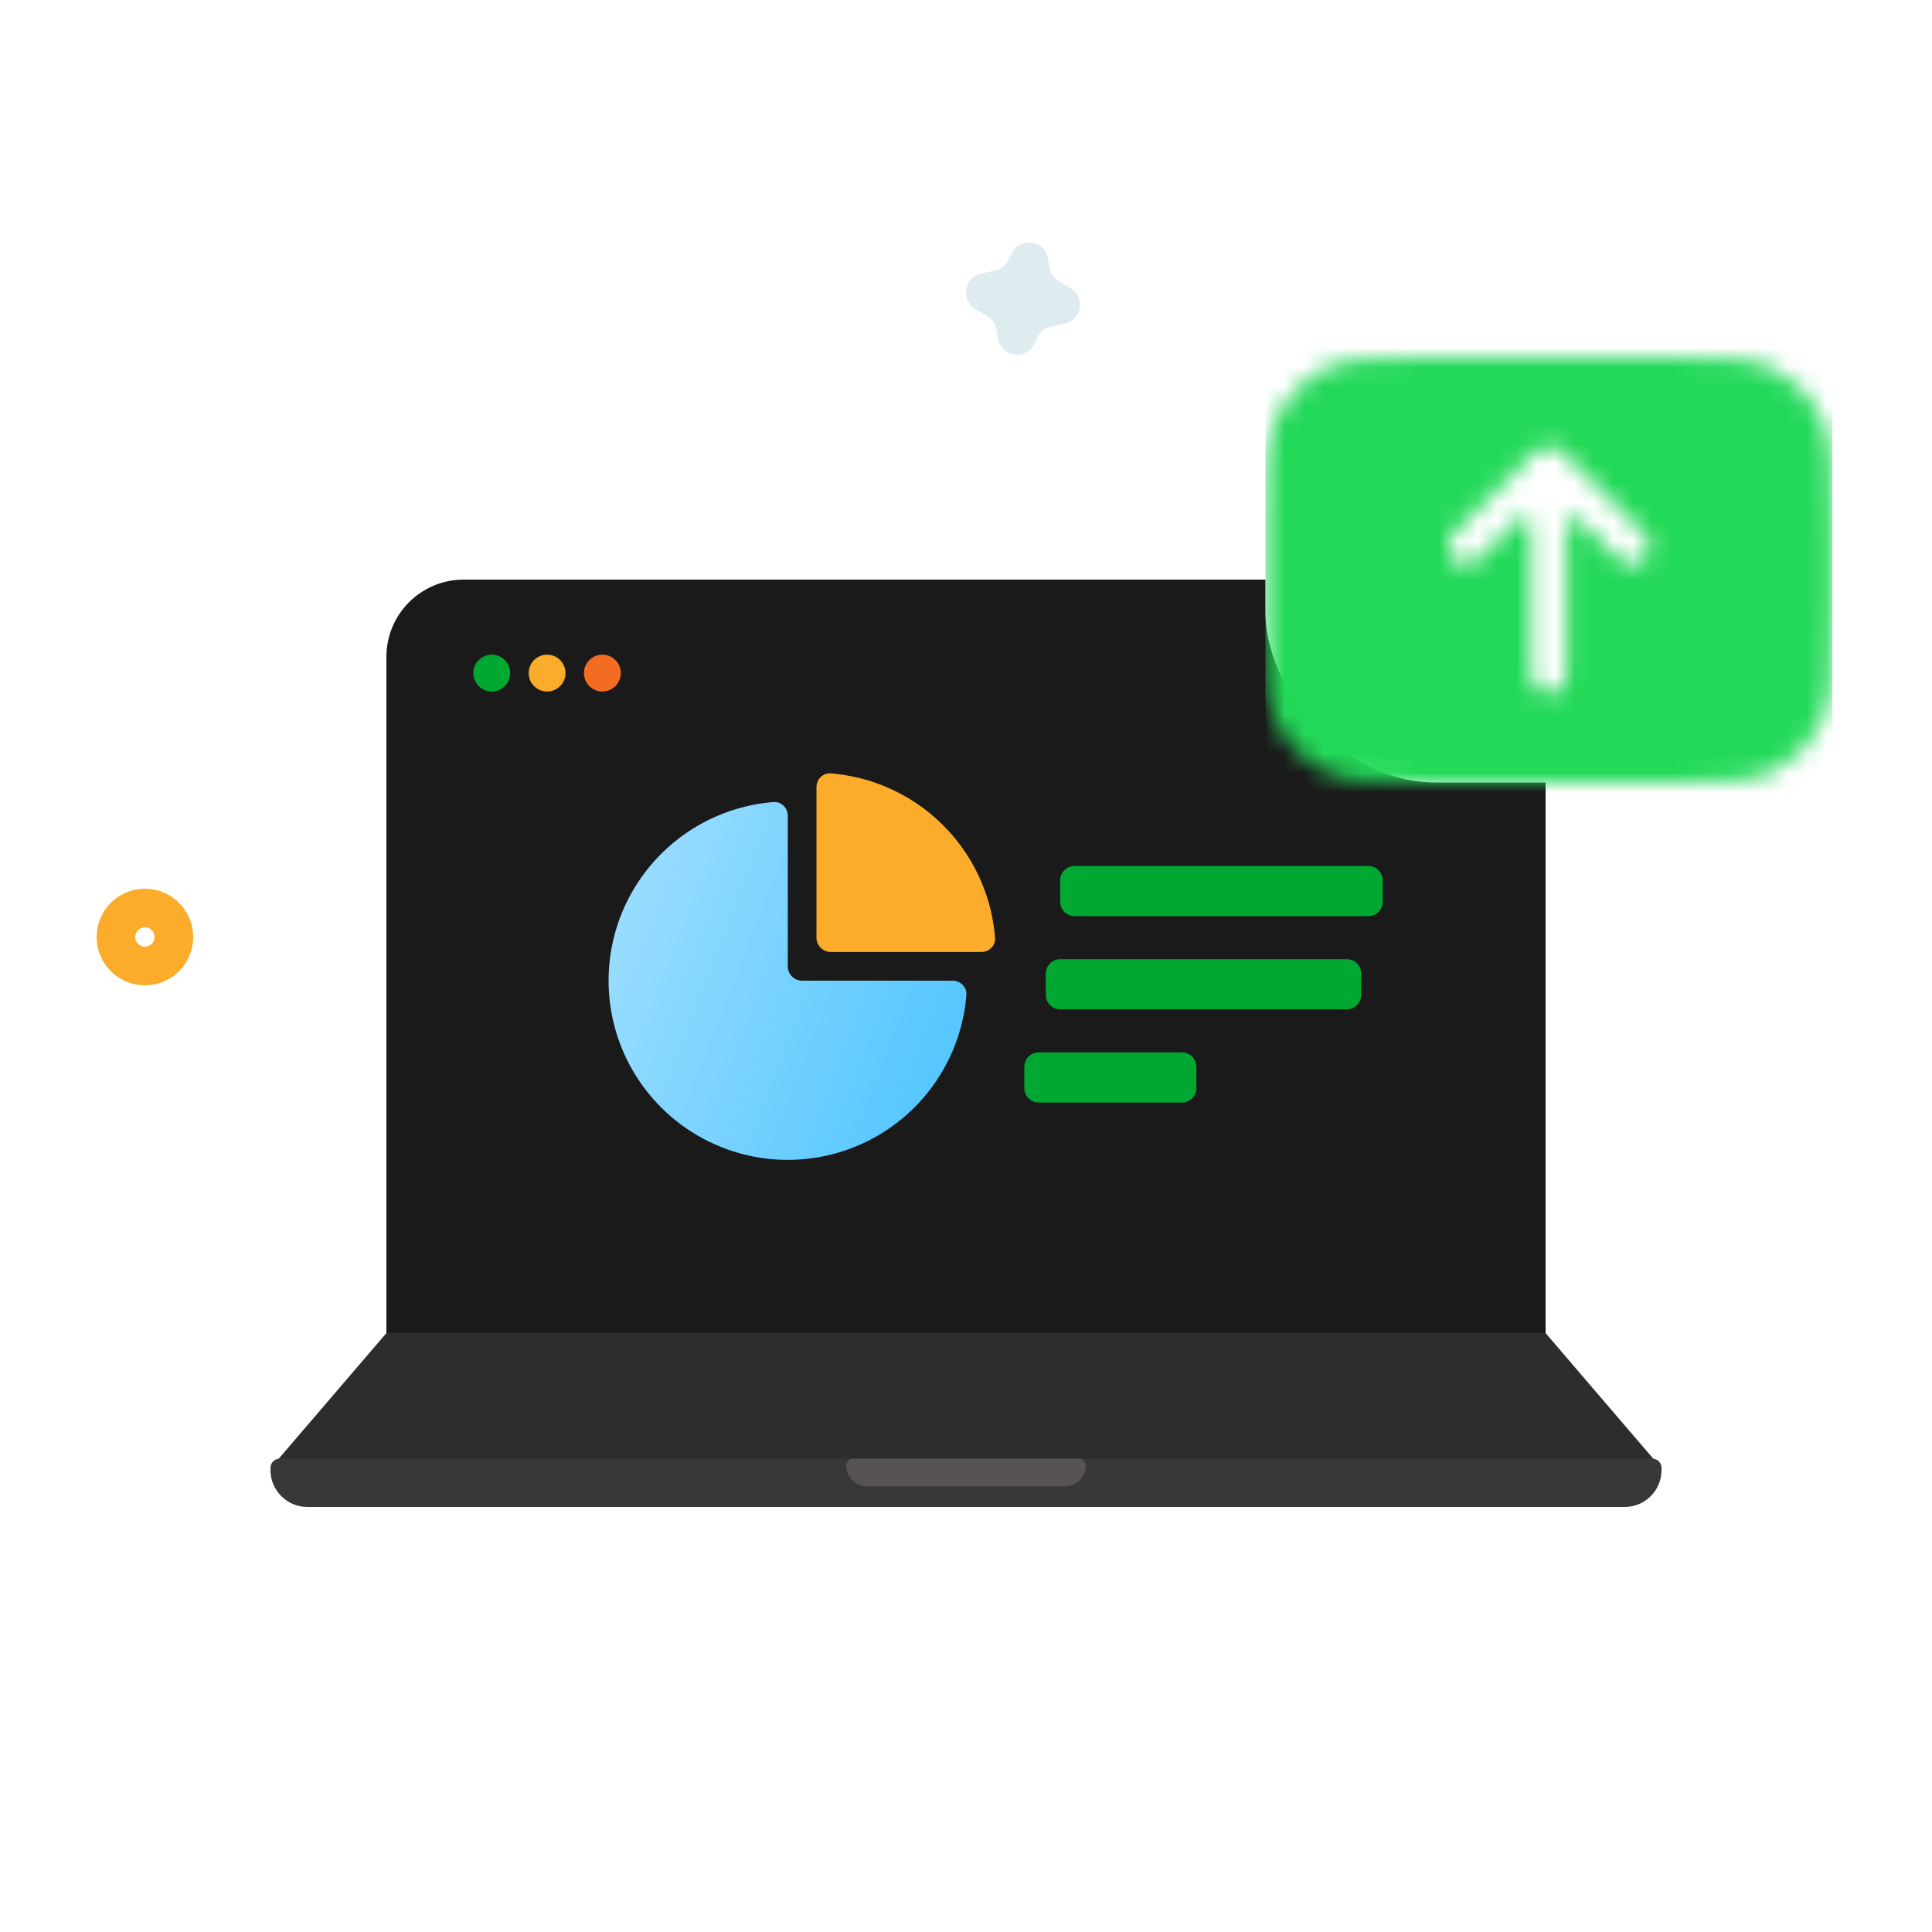 <svg width="100" height="100" viewBox="0 0 100 100" fill="none" xmlns="http://www.w3.org/2000/svg">
<g filter="url(#filter0_d)">
<path d="M80 33C80 30.791 78.209 29 76 29H24C21.791 29 20 30.791 20 33V68H80V33Z" fill="#1A1A1A"/>
<path d="M20 68H80L86 75H14L20 68Z" fill="#2E2D2D"/>
<circle r="0.954" transform="matrix(-1 0 0 1 31.179 33.839)" fill="#F26D21"/>
<circle r="0.954" transform="matrix(-1 0 0 1 28.317 33.839)" fill="#FAAC2A"/>
<circle r="0.954" transform="matrix(-1 0 0 1 25.454 33.839)" fill="#00A832"/>
<path d="M49.308 49.76C49.718 49.76 50.053 50.092 50.021 50.501C49.895 52.074 49.369 53.594 48.487 54.913C47.468 56.438 46.02 57.627 44.325 58.329C42.63 59.031 40.765 59.215 38.966 58.857C37.166 58.499 35.514 57.615 34.217 56.318C32.919 55.021 32.036 53.368 31.678 51.569C31.32 49.77 31.504 47.905 32.206 46.21C32.908 44.515 34.097 43.067 35.622 42.047C36.941 41.166 38.461 40.64 40.034 40.514C40.443 40.481 40.775 40.817 40.775 41.226V49.018C40.775 49.427 41.107 49.76 41.517 49.76H49.308Z" fill="url(#paint0_linear)"/>
<path d="M50.793 48.275C51.203 48.275 51.538 47.943 51.505 47.534C51.428 46.57 51.2 45.622 50.829 44.726C50.363 43.6 49.679 42.578 48.818 41.717C47.957 40.855 46.934 40.172 45.809 39.706C44.913 39.335 43.965 39.107 43.001 39.03C42.592 38.997 42.26 39.332 42.26 39.742V47.533C42.26 47.943 42.592 48.275 43.002 48.275H50.793Z" fill="#FAAC2A"/>
<path fill-rule="evenodd" clip-rule="evenodd" d="M54.873 44.565C54.873 44.156 55.206 43.823 55.616 43.823H70.827C71.237 43.823 71.569 44.156 71.569 44.565V45.678C71.569 46.088 71.237 46.42 70.827 46.42H55.616C55.206 46.42 54.873 46.088 54.873 45.678V44.565ZM53.019 54.212C53.019 53.802 53.351 53.47 53.761 53.47H61.181C61.591 53.47 61.923 53.802 61.923 54.212V55.325C61.923 55.735 61.591 56.067 61.181 56.067H53.761C53.351 56.067 53.019 55.735 53.019 55.325V54.212ZM54.874 48.647C54.464 48.647 54.132 48.979 54.132 49.389V50.502C54.132 50.911 54.464 51.243 54.874 51.243H69.714C70.124 51.243 70.456 50.911 70.456 50.502V49.389C70.456 48.979 70.124 48.647 69.714 48.647H54.874Z" fill="#00A832"/>
<path d="M14 75.092C14 76.146 14.854 77 15.908 77L84.092 77C85.146 77 86 76.146 86 75.092V74.977C86 74.714 85.786 74.5 85.523 74.5L14.477 74.5C14.214 74.5 14 74.714 14 74.977V75.092Z" fill="#383838"/>
<path d="M56.201 74.858C56.201 74.66 56.041 74.5 55.843 74.5L44.157 74.5C43.959 74.5 43.799 74.66 43.799 74.858C43.799 75.451 44.279 75.931 44.872 75.931L55.128 75.931C55.721 75.931 56.201 75.451 56.201 74.858Z" fill="#575353"/>
</g>
<g filter="url(#filter1_d)">
<rect x="65.5" y="17" width="29.333" height="22" rx="8.8" fill="white"/>
<mask id="mask0" style="mask-type:alpha" maskUnits="userSpaceOnUse" x="65" y="16" width="30" height="23">
<path fill-rule="evenodd" clip-rule="evenodd" d="M66.1 20.002C65.5 21.179 65.5 22.719 65.5 25.799V30.199C65.5 33.279 65.5 34.819 66.1 35.996C66.627 37.031 67.468 37.872 68.503 38.4C69.68 38.999 71.22 38.999 74.3 38.999H86.033C89.114 38.999 90.654 38.999 91.83 38.4C92.865 37.872 93.707 37.031 94.234 35.996C94.833 34.819 94.833 33.279 94.833 30.199V25.799C94.833 22.719 94.833 21.179 94.234 20.002C93.707 18.967 92.865 18.126 91.83 17.599C90.654 16.999 89.114 16.999 86.033 16.999H74.3C71.22 16.999 69.68 16.999 68.503 17.599C67.468 18.126 66.627 18.967 66.1 20.002ZM80.815 21.851C80.457 21.493 79.876 21.493 79.519 21.851L75.197 26.172C74.839 26.53 74.839 27.111 75.197 27.469C75.555 27.827 76.135 27.827 76.493 27.469L78.624 25.338C78.855 25.107 79.25 25.271 79.25 25.597V33.499C79.25 34.005 79.66 34.416 80.167 34.416C80.673 34.416 81.083 34.005 81.083 33.499V25.597C81.083 25.271 81.478 25.107 81.709 25.338L83.84 27.469C84.198 27.827 84.778 27.827 85.136 27.469C85.494 27.111 85.494 26.53 85.136 26.172L80.815 21.851Z" fill="black"/>
</mask>
<g mask="url(#mask0)">
<rect x="65.5" y="13.333" width="29.333" height="29.333" fill="#23D959"/>
</g>
</g>
<path opacity="0.8" d="M52.366 13.1C52.805 12.225 54.111 12.437 54.25 13.406L54.309 13.818C54.352 14.116 54.526 14.378 54.783 14.533L55.417 14.915C56.19 15.38 56 16.55 55.119 16.747L54.397 16.909C54.104 16.974 53.856 17.168 53.721 17.436L53.535 17.808C53.096 18.684 51.79 18.471 51.651 17.502L51.592 17.09C51.549 16.793 51.375 16.53 51.118 16.376L50.484 15.994C49.711 15.528 49.901 14.358 50.782 14.161L51.504 14C51.797 13.934 52.045 13.741 52.18 13.472L52.366 13.1Z" fill="#D5E7EB"/>
<circle cx="7.5" cy="48.5" r="1.5" stroke="#FAAC2A" stroke-width="2"/>
<defs>
<filter id="filter0_d" x="8" y="24" width="84" height="60" filterUnits="userSpaceOnUse" color-interpolation-filters="sRGB">
<feFlood flood-opacity="0" result="BackgroundImageFix"/>
<feColorMatrix in="SourceAlpha" type="matrix" values="0 0 0 0 0 0 0 0 0 0 0 0 0 0 0 0 0 0 127 0" result="hardAlpha"/>
<feOffset dy="1"/>
<feGaussianBlur stdDeviation="3"/>
<feComposite in2="hardAlpha" operator="out"/>
<feColorMatrix type="matrix" values="0 0 0 0 0 0 0 0 0 0 0 0 0 0 0 0 0 0 0.08 0"/>
<feBlend mode="normal" in2="BackgroundImageFix" result="effect1_dropShadow"/>
<feBlend mode="normal" in="SourceGraphic" in2="effect1_dropShadow" result="shape"/>
</filter>
<filter id="filter1_d" x="61.5" y="10.833" width="37.333" height="37.333" filterUnits="userSpaceOnUse" color-interpolation-filters="sRGB">
<feFlood flood-opacity="0" result="BackgroundImageFix"/>
<feColorMatrix in="SourceAlpha" type="matrix" values="0 0 0 0 0 0 0 0 0 0 0 0 0 0 0 0 0 0 127 0" result="hardAlpha"/>
<feOffset dy="1.5"/>
<feGaussianBlur stdDeviation="2"/>
<feComposite in2="hardAlpha" operator="out"/>
<feColorMatrix type="matrix" values="0 0 0 0 0.16 0 0 0 0 0.28 0 0 0 0 0.421 0 0 0 0.08 0"/>
<feBlend mode="normal" in2="BackgroundImageFix" result="effect1_dropShadow"/>
<feBlend mode="normal" in="SourceGraphic" in2="effect1_dropShadow" result="shape"/>
</filter>
<linearGradient id="paint0_linear" x1="31.5" y1="40.484" x2="53.882" y2="49.227" gradientUnits="userSpaceOnUse">
<stop stop-color="#A2E0FF"/>
<stop offset="1" stop-color="#4BC3FF"/>
</linearGradient>
</defs>
</svg>
